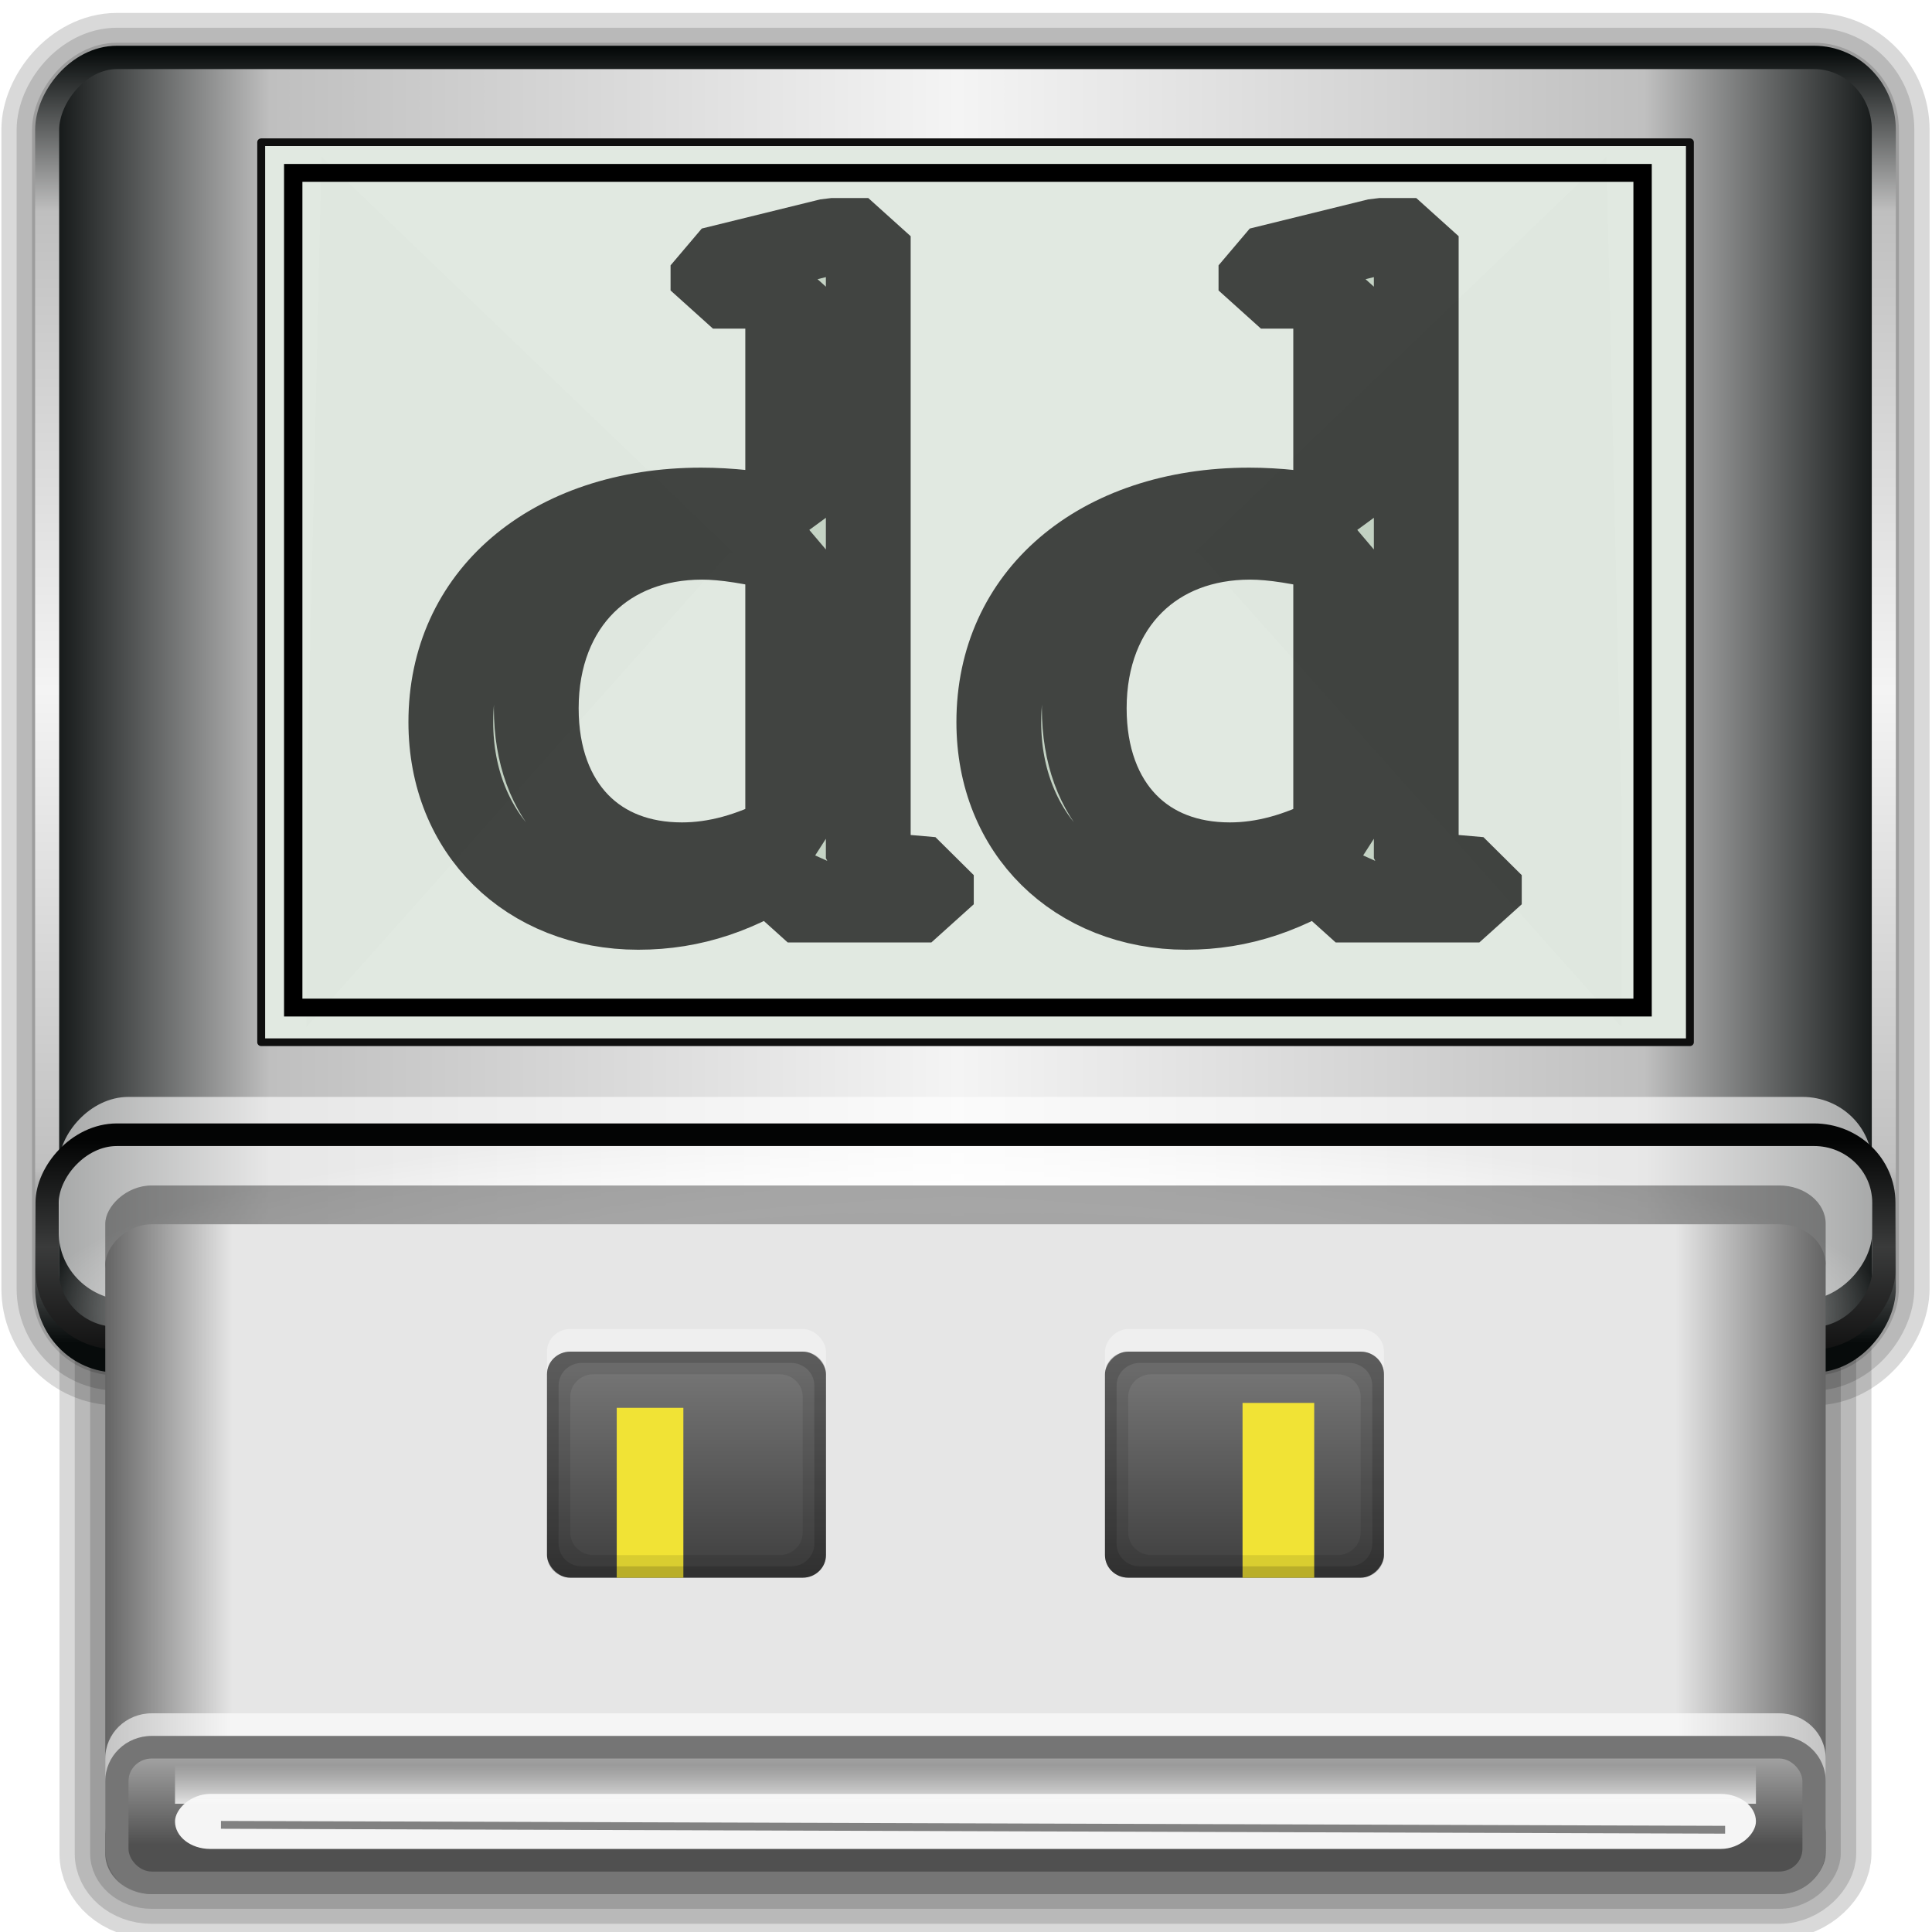 <?xml version="1.0" encoding="UTF-8" standalone="no"?>
<!-- Created with Inkscape (http://www.inkscape.org/) -->

<svg
   xmlns:dc="http://purl.org/dc/elements/1.1/"
   xmlns:cc="http://creativecommons.org/ns#"
   xmlns:rdf="http://www.w3.org/1999/02/22-rdf-syntax-ns#"
   xmlns:svg="http://www.w3.org/2000/svg"
   xmlns="http://www.w3.org/2000/svg"
   xmlns:xlink="http://www.w3.org/1999/xlink"
   xmlns:sodipodi="http://sodipodi.sourceforge.net/DTD/sodipodi-0.dtd"
   xmlns:inkscape="http://www.inkscape.org/namespaces/inkscape"
   width="96"
   height="96"
   id="svg2"
   version="1.1"
   inkscape:version="0.92.1 r15371"
   sodipodi:docname="dd-iso.svg"
   inkscape:export-filename="/home/lilo/Scrivania/USB-.png"
   inkscape:export-xdpi="180"
   inkscape:export-ydpi="180">
  <defs
     id="defs4">
    <linearGradient
       id="linearGradient4178">
      <stop
         style="stop-color:#ffffff;stop-opacity:1;"
         offset="0"
         id="stop4180" />
      <stop
         id="stop4182"
         offset="0.355"
         style="stop-color:#777777;stop-opacity:1;" />
      <stop
         id="stop4184"
         offset="0.663"
         style="stop-color:#636363;stop-opacity:1;" />
      <stop
         style="stop-color:#ffffff;stop-opacity:1;"
         offset="1"
         id="stop4186" />
    </linearGradient>
    <linearGradient
       id="linearGradient4162">
      <stop
         style="stop-color:#9cff99;stop-opacity:1"
         offset="0"
         id="stop4164" />
      <stop
         style="stop-color:#7eff82;stop-opacity:0"
         offset="1"
         id="stop4166" />
    </linearGradient>
    <linearGradient
       id="linearGradient4971"
       y2="119.7"
       gradientUnits="userSpaceOnUse"
       x2="234.64"
       gradientTransform="matrix(0.903,-9e-4,-9e-4,0.798,22.331,26.876)"
       y1="119.7"
       x1="230.74">
      <stop
         offset="0"
         style="stop-color:#040808;stop-opacity:1;"
         id="stop4983" />
      <stop
         id="stop4987"
         style="stop-color:#bfbfbf;stop-opacity:1;"
         offset="0.126" />
      <stop
         offset="0.496"
         style="stop-color:#f4f4f4;stop-opacity:1;"
         id="stop4989" />
      <stop
         id="stop4985"
         style="stop-color:#c0c0c0;stop-opacity:1;"
         offset="0.865" />
      <stop
         id="stop4981"
         style="stop-color:#070b0b;stop-opacity:1;"
         offset="1" />
    </linearGradient>
    <linearGradient
       id="linearGradient4935">
      <stop
         id="stop4937"
         offset="0"
         style="stop-color:#646464;stop-opacity:1;" />
      <stop
         style="stop-color:#e6e6e6;stop-opacity:1;"
         offset="0.074"
         id="stop4939" />
      <stop
         style="stop-color:#e6e6e6;stop-opacity:1;"
         offset="0.913"
         id="stop4941" />
      <stop
         id="stop4943"
         offset="1"
         style="stop-color:#646464;stop-opacity:1;" />
    </linearGradient>
    <linearGradient
       id="linearGradient3825">
      <stop
         style="stop-color:#3c3c3c;stop-opacity:1;"
         offset="0"
         id="stop3828" />
      <stop
         style="stop-color:#787878;stop-opacity:1;"
         offset="1"
         id="stop3830" />
    </linearGradient>
    <linearGradient
       id="linearGradient3855">
      <stop
         style="stop-color:#f5f5f5;stop-opacity:1;"
         offset="0"
         id="stop3857" />
      <stop
         style="stop-color:#ffffff;stop-opacity:0;"
         offset="1"
         id="stop3859" />
    </linearGradient>
    <linearGradient
       id="linearGradient3836">
      <stop
         style="stop-color:#646464;stop-opacity:1;"
         offset="0"
         id="stop3838" />
      <stop
         id="stop3846"
         offset="0.047"
         style="stop-color:#e6e6e6;stop-opacity:1;" />
      <stop
         id="stop3844"
         offset="0.955"
         style="stop-color:#e6e6e6;stop-opacity:1;" />
      <stop
         style="stop-color:#646464;stop-opacity:1;"
         offset="1"
         id="stop3840" />
    </linearGradient>
    <linearGradient
       id="linearGradient3830">
      <stop
         id="stop3832"
         offset="0"
         style="stop-color:#7ce6e6;stop-opacity:1;" />
      <stop
         id="stop3834"
         offset="1"
         style="stop-color:#4476e2;stop-opacity:1;" />
    </linearGradient>
    <linearGradient
       id="linearGradient3801">
      <stop
         style="stop-color:#235bd3;stop-opacity:1;"
         offset="0"
         id="stop3803" />
      <stop
         style="stop-color:#367ada;stop-opacity:1;"
         offset="1"
         id="stop3805" />
    </linearGradient>
    <linearGradient
       id="linearGradient3793">
      <stop
         style="stop-color:#7ce6e6;stop-opacity:1;"
         offset="0"
         id="stop3795" />
      <stop
         style="stop-color:#4476e2;stop-opacity:1;"
         offset="1"
         id="stop3797" />
    </linearGradient>
    <linearGradient
       id="linearGradient3785">
      <stop
         style="stop-color:#505050;stop-opacity:1;"
         offset="0"
         id="stop3787" />
      <stop
         style="stop-color:#aaaaaa;stop-opacity:1;"
         offset="1"
         id="stop3789" />
    </linearGradient>
    <linearGradient
       id="linearGradient3817">
      <stop
         style="stop-color:#ffffff;stop-opacity:1;"
         offset="0"
         id="stop3819" />
      <stop
         id="stop3827"
         offset="0.055"
         style="stop-color:#ffffff;stop-opacity:0.235;" />
      <stop
         id="stop3825"
         offset="0.955"
         style="stop-color:#ffffff;stop-opacity:0.157;" />
      <stop
         style="stop-color:#ffffff;stop-opacity:0.392;"
         offset="1"
         id="stop3821" />
    </linearGradient>
    <radialGradient
       cx="4.993"
       cy="43.5"
       r="2.5"
       fx="4.993"
       fy="43.5"
       id="radialGradient2873-966-168"
       xlink:href="#linearGradient3688-166-749"
       gradientUnits="userSpaceOnUse"
       gradientTransform="matrix(2.004,0,0,1.4,27.988,-17.4)" />
    <linearGradient
       id="linearGradient3688-166-749">
      <stop
         id="stop2883"
         style="stop-color:#181818;stop-opacity:1"
         offset="0" />
      <stop
         id="stop2885"
         style="stop-color:#181818;stop-opacity:0"
         offset="1" />
    </linearGradient>
    <radialGradient
       cx="4.993"
       cy="43.5"
       r="2.5"
       fx="4.993"
       fy="43.5"
       id="radialGradient2875-742-326"
       xlink:href="#linearGradient3688-464-309"
       gradientUnits="userSpaceOnUse"
       gradientTransform="matrix(2.004,0,0,1.4,-20.012,-104.4)" />
    <linearGradient
       id="linearGradient3688-464-309">
      <stop
         id="stop2889"
         style="stop-color:#181818;stop-opacity:1"
         offset="0" />
      <stop
         id="stop2891"
         style="stop-color:#181818;stop-opacity:0"
         offset="1" />
    </linearGradient>
    <linearGradient
       x1="25.058"
       y1="47.028"
       x2="25.058"
       y2="39.999"
       id="linearGradient2877-634-617"
       xlink:href="#linearGradient3702-501-757"
       gradientUnits="userSpaceOnUse" />
    <linearGradient
       id="linearGradient3702-501-757">
      <stop
         id="stop2895"
         style="stop-color:#181818;stop-opacity:0"
         offset="0" />
      <stop
         id="stop2897"
         style="stop-color:#181818;stop-opacity:1"
         offset="0.5" />
      <stop
         id="stop2899"
         style="stop-color:#181818;stop-opacity:0"
         offset="1" />
    </linearGradient>
    <linearGradient
       inkscape:collect="always"
       xlink:href="#linearGradient3817"
       id="linearGradient3823"
       x1="47.214"
       y1="965.255"
       x2="47.214"
       y2="1017.919"
       gradientUnits="userSpaceOnUse"
       gradientTransform="matrix(1.155,0,0,1.155,-7.339,-127.506)" />
    <linearGradient
       inkscape:collect="always"
       xlink:href="#linearGradient3785"
       id="linearGradient3791"
       x1="46.834"
       y1="968.479"
       x2="46.834"
       y2="964.212"
       gradientUnits="userSpaceOnUse"
       gradientTransform="matrix(1.155,0,0,1.155,-23.514,-2077.767)" />
    <radialGradient
       inkscape:collect="always"
       xlink:href="#linearGradient3793"
       id="radialGradient3799"
       cx="48.253"
       cy="995.924"
       fx="48.253"
       fy="995.924"
       r="40"
       gradientTransform="matrix(7.3975478e-7,1.453,-1.757,8.9477155e-7,1798.551,931.721)"
       gradientUnits="userSpaceOnUse" />
    <linearGradient
       inkscape:collect="always"
       xlink:href="#linearGradient3801"
       id="linearGradient3807"
       x1="19.057"
       y1="1043.973"
       x2="19.057"
       y2="990.346"
       gradientUnits="userSpaceOnUse"
       gradientTransform="matrix(1.155,0,0,1.155,-7.339,-156.39)" />
    <linearGradient
       inkscape:collect="always"
       xlink:href="#linearGradient3801"
       id="linearGradient3815"
       x1="18.102"
       y1="998.908"
       x2="18.102"
       y2="989.514"
       gradientUnits="userSpaceOnUse"
       gradientTransform="matrix(1.155,0,0,1.155,-7.339,-156.39)" />
    <radialGradient
       inkscape:collect="always"
       xlink:href="#linearGradient3830"
       id="radialGradient3828"
       cx="48.126"
       cy="968.098"
       fx="48.126"
       fy="968.098"
       r="40"
       gradientTransform="matrix(-1.4711299e-7,0.277,-1.323,-7.018328e-7,1328.611,975.327)"
       gradientUnits="userSpaceOnUse" />
    <linearGradient
       inkscape:collect="always"
       xlink:href="#linearGradient3836"
       id="linearGradient3842"
       x1="16.75"
       y1="979.862"
       x2="79.629"
       y2="979.862"
       gradientUnits="userSpaceOnUse" />
    <linearGradient
       inkscape:collect="always"
       xlink:href="#linearGradient3855"
       id="linearGradient3861"
       x1="47.077"
       y1="965.365"
       x2="47.077"
       y2="967.385"
       gradientUnits="userSpaceOnUse"
       gradientTransform="matrix(1.155,0,0,1.155,-22.359,-154.08)" />
    <linearGradient
       inkscape:collect="always"
       xlink:href="#linearGradient3836"
       id="linearGradient3832"
       x1="17"
       y1="969.862"
       x2="91.003"
       y2="969.862"
       gradientUnits="userSpaceOnUse"
       gradientTransform="matrix(1.155,0,0,1.155,-14.271,-144.837)" />
    <linearGradient
       inkscape:collect="always"
       xlink:href="#linearGradient3825"
       id="linearGradient3833"
       x1="59"
       y1="977.3"
       x2="59"
       y2="987.365"
       gradientUnits="userSpaceOnUse"
       gradientTransform="matrix(1.155,0,0,1.155,-7.339,-156.39)" />
    <linearGradient
       inkscape:collect="always"
       xlink:href="#linearGradient3825"
       id="linearGradient3853"
       gradientUnits="userSpaceOnUse"
       x1="59"
       y1="977.3"
       x2="59"
       y2="987.365" />
    <linearGradient
       inkscape:collect="always"
       xlink:href="#linearGradient3825"
       id="linearGradient3859"
       gradientUnits="userSpaceOnUse"
       x1="59"
       y1="977.3"
       x2="59"
       y2="987.365"
       gradientTransform="matrix(1.155,0,0,1.155,-103.576,-156.39)" />
    <radialGradient
       r="19.445"
       fy="65.445"
       fx="-19.698"
       cy="65.445"
       cx="-19.698"
       spreadMethod="pad"
       gradientUnits="userSpaceOnUse"
       id="radialGradient5097-4"
       xlink:href="#linearGradient4466-4-9-1"
       inkscape:collect="always" />
    <linearGradient
       id="linearGradient4466-4-9-1">
      <stop
         style="stop-color:#ffffff;stop-opacity:1;"
         offset="0"
         id="stop4468-2-0-5" />
      <stop
         style="stop-color:#292929;stop-opacity:1;"
         offset="1"
         id="stop4470-1-0-8" />
    </linearGradient>
    <linearGradient
       y2="65.445"
       x2="-0.253"
       y1="65.445"
       x1="-39.143"
       gradientUnits="userSpaceOnUse"
       id="linearGradient5099-3"
       xlink:href="#SVGID_123_-5-3-9"
       inkscape:collect="always" />
    <linearGradient
       x1="235.24"
       y1="136.37"
       gradientTransform="matrix(1,2e-4,2e-4,1.039,0.039,-6.066)"
       x2="269.33"
       gradientUnits="userSpaceOnUse"
       y2="136.37"
       id="SVGID_123_-5-3-9">
      <stop
         offset="0"
         style="stop-color:#A8AEAF"
         id="stop1552-8-5-0" />
      <stop
         offset=".564"
         style="stop-color:#E8EAEA"
         id="stop1554-9-8-2" />
      <stop
         offset="1"
         style="stop-color:#B6BBBC"
         id="stop1556-0-6-5" />
    </linearGradient>
    <linearGradient
       y2="143.67"
       x2="278.41"
       y1="143.67"
       x1="234"
       gradientTransform="matrix(0.201,0,0,0.298,16.567,965.1)"
       gradientUnits="userSpaceOnUse"
       id="linearGradient5101-6"
       xlink:href="#SVGID_73_-1-3-7"
       inkscape:collect="always" />
    <linearGradient
       x1="275.7"
       y1="108.08"
       gradientTransform="matrix(-0.923,-0.176,-0.54,0.934,571.375,62.661)"
       x2="235.7"
       gradientUnits="userSpaceOnUse"
       y2="169.08"
       id="SVGID_73_-1-3-7">
      <stop
         offset="0.127"
         style="stop-color:#66d9de;stop-opacity:0;"
         id="stop886-7-9-8" />
      <stop
         offset=".485"
         style="stop-color:#FFFFFF"
         id="stop888-4-4-9" />
      <stop
         offset="0.873"
         style="stop-color:#f7a4ee;stop-opacity:0;"
         id="stop890-2-8-8" />
    </linearGradient>
    <linearGradient
       y2="169.08"
       x2="235.7"
       y1="108.08"
       x1="275.7"
       gradientTransform="matrix(0.204,0,0,0.301,13.896,962.339)"
       gradientUnits="userSpaceOnUse"
       id="linearGradient5103-2"
       xlink:href="#SVGID_73_-1-3-7"
       inkscape:collect="always" />
    <linearGradient
       x1="275.7"
       y1="108.08"
       gradientTransform="matrix(-0.923,-0.176,-0.54,0.934,571.375,62.661)"
       x2="235.7"
       gradientUnits="userSpaceOnUse"
       y2="169.08"
       id="linearGradient4404">
      <stop
         offset="0.127"
         style="stop-color:#66d9de;stop-opacity:0;"
         id="stop4406" />
      <stop
         offset=".485"
         style="stop-color:#FFFFFF"
         id="stop4408" />
      <stop
         offset="0.873"
         style="stop-color:#f7a4ee;stop-opacity:0;"
         id="stop4410" />
    </linearGradient>
    <linearGradient
       y2="169.08"
       x2="235.7"
       y1="108.08"
       x1="275.7"
       gradientTransform="matrix(-0.923,-0.176,-0.54,0.934,571.375,62.661)"
       gradientUnits="userSpaceOnUse"
       id="linearGradient5105-2"
       xlink:href="#SVGID_73_-1-3-7"
       inkscape:collect="always" />
    <linearGradient
       x1="275.7"
       y1="108.08"
       gradientTransform="matrix(-0.923,-0.176,-0.54,0.934,571.375,62.661)"
       x2="235.7"
       gradientUnits="userSpaceOnUse"
       y2="169.08"
       id="linearGradient4413">
      <stop
         offset="0.127"
         style="stop-color:#66d9de;stop-opacity:0;"
         id="stop4415" />
      <stop
         offset=".485"
         style="stop-color:#FFFFFF"
         id="stop4417" />
      <stop
         offset="0.873"
         style="stop-color:#f7a4ee;stop-opacity:0;"
         id="stop4419" />
    </linearGradient>
    <linearGradient
       y2="158.92"
       x2="252.35"
       y1="108.53"
       x1="252.35"
       gradientTransform="matrix(1,0,0,0.971,4.4164809e-8,7.16)"
       gradientUnits="userSpaceOnUse"
       id="linearGradient6607-8"
       xlink:href="#SVGID_115_-8-5-2"
       inkscape:collect="always" />
    <linearGradient
       x1="252.35"
       y1="108.53"
       x2="252.35"
       gradientUnits="userSpaceOnUse"
       y2="158.92"
       id="SVGID_115_-8-5-2">
      <stop
         offset="0"
         style="stop-color:#030404;stop-opacity:1;"
         id="stop1456-9-0-7" />
      <stop
         id="stop4460-3-0-6"
         style="stop-color:#3a3b3b;stop-opacity:1;"
         offset="0.5" />
      <stop
         offset="1"
         style="stop-color:#111111;stop-opacity:1;"
         id="stop1458-9-8-8" />
    </linearGradient>
    <linearGradient
       y2="103.22"
       x2="252.35"
       y1="125.5"
       x1="252.35"
       gradientUnits="userSpaceOnUse"
       id="linearGradient6609-5"
       xlink:href="#SVGID_116_-8-4-4"
       inkscape:collect="always" />
    <linearGradient
       x1="252.35"
       y1="125.5"
       x2="252.35"
       gradientUnits="userSpaceOnUse"
       y2="103.22"
       id="SVGID_116_-8-4-4">
      <stop
         offset="0"
         style="stop-color:#FFFFFF;stop-opacity:0"
         id="stop1463-8-3-2" />
      <stop
         offset="1"
         style="stop-color:#FFFFFF"
         id="stop1465-9-2-3" />
    </linearGradient>
    <linearGradient
       y2="143.4"
       x2="252.35"
       y1="130.67"
       x1="252.35"
       gradientTransform="matrix(1.015,0,0,1.03,-3.874,-4.113)"
       gradientUnits="userSpaceOnUse"
       id="linearGradient6611-3"
       xlink:href="#SVGID_117_-7-8-6"
       inkscape:collect="always" />
    <linearGradient
       x1="252.35"
       y1="130.67"
       x2="252.35"
       gradientUnits="userSpaceOnUse"
       y2="143.4"
       id="SVGID_117_-7-8-6">
      <stop
         offset=".127"
         style="stop-color:#FFFFFF;stop-opacity:0"
         id="stop1470-1-3-6" />
      <stop
         offset=".485"
         style="stop-color:#FFFFFF"
         id="stop1472-3-1-0" />
      <stop
         offset=".873"
         style="stop-color:#FFFFFF;stop-opacity:0"
         id="stop1474-0-3-1" />
    </linearGradient>
    <linearGradient
       y2="135.52"
       x2="295.28"
       y1="135.52"
       x1="209.42"
       gradientUnits="userSpaceOnUse"
       id="linearGradient6613-7"
       xlink:href="#SVGID_118_-9-7-7"
       inkscape:collect="always" />
    <linearGradient
       x1="209.42"
       y1="135.52"
       x2="295.28"
       gradientUnits="userSpaceOnUse"
       y2="135.52"
       id="SVGID_118_-9-7-7">
      <stop
         offset="0"
         style="stop-color:#626F70"
         id="stop1483-3-2-2" />
      <stop
         offset=".145"
         style="stop-color:#667374"
         id="stop1485-9-1-4" />
      <stop
         offset=".297"
         style="stop-color:#737E7F"
         id="stop1487-0-1-5" />
      <stop
         offset=".451"
         style="stop-color:#889192"
         id="stop1489-2-4-7" />
      <stop
         offset=".539"
         style="stop-color:#979FA0"
         id="stop1491-7-3-4" />
      <stop
         offset=".675"
         style="stop-color:#949C9D"
         id="stop1493-1-9-6" />
      <stop
         offset=".795"
         style="stop-color:#899293"
         id="stop1495-4-2-0" />
      <stop
         offset=".907"
         style="stop-color:#778283"
         id="stop1497-0-2-1" />
      <stop
         offset="1"
         style="stop-color:#626F70"
         id="stop1499-4-7-2" />
    </linearGradient>
    <linearGradient
       y2="149.73"
       x2="241.76"
       y1="120.23"
       x1="263.76"
       gradientUnits="userSpaceOnUse"
       id="linearGradient6615-7"
       xlink:href="#SVGID_119_-9-3-1"
       inkscape:collect="always" />
    <linearGradient
       x1="263.76"
       y1="120.23"
       x2="241.76"
       gradientUnits="userSpaceOnUse"
       y2="149.73"
       id="SVGID_119_-9-3-1">
      <stop
         offset=".127"
         style="stop-color:#FFFFFF;stop-opacity:0"
         id="stop1504-0-2-4" />
      <stop
         offset=".485"
         style="stop-color:#FFFFFF"
         id="stop1506-1-5-7" />
      <stop
         offset=".873"
         style="stop-color:#FFFFFF;stop-opacity:0"
         id="stop1508-4-5-6" />
    </linearGradient>
    <linearGradient
       y2="149.73"
       x2="241.76"
       y1="120.23"
       x1="263.76"
       gradientTransform="matrix(-1,0,0,1,504.7,0)"
       gradientUnits="userSpaceOnUse"
       id="linearGradient6617-6"
       xlink:href="#SVGID_120_-9-5-7"
       inkscape:collect="always" />
    <linearGradient
       x1="263.76"
       y1="120.23"
       gradientTransform="matrix(-1,0,0,1,504.7,0)"
       x2="241.76"
       gradientUnits="userSpaceOnUse"
       y2="149.73"
       id="SVGID_120_-9-5-7">
      <stop
         offset=".127"
         style="stop-color:#FFFFFF;stop-opacity:0"
         id="stop1513-4-2-8" />
      <stop
         offset=".485"
         style="stop-color:#FFFFFF"
         id="stop1515-5-3-5" />
      <stop
         offset=".873"
         style="stop-color:#FFFFFF;stop-opacity:0"
         id="stop1517-4-8-5" />
    </linearGradient>
    <linearGradient
       y2="170.35"
       x2="252.35"
       y1="141.5"
       x1="252.35"
       gradientUnits="userSpaceOnUse"
       id="linearGradient6619-8"
       xlink:href="#SVGID_121_-5-7-0"
       inkscape:collect="always" />
    <linearGradient
       x1="252.35"
       y1="141.5"
       x2="252.35"
       gradientUnits="userSpaceOnUse"
       y2="170.35"
       id="SVGID_121_-5-7-0">
      <stop
         offset="0"
         style="stop-color:#FFFFFF;stop-opacity:0"
         id="stop1522-3-2-0" />
      <stop
         offset="1"
         style="stop-color:#FFFFFF"
         id="stop1524-5-4-2" />
    </linearGradient>
    <linearGradient
       y2="135.66"
       x2="271.08"
       y1="135.66"
       x1="233.62"
       gradientUnits="userSpaceOnUse"
       id="linearGradient6621-5"
       xlink:href="#SVGID_122_-4-2-5"
       inkscape:collect="always" />
    <linearGradient
       x1="233.62"
       y1="135.66"
       x2="271.08"
       gradientUnits="userSpaceOnUse"
       y2="135.66"
       id="SVGID_122_-4-2-5">
      <stop
         offset="0"
         style="stop-color:#626F70"
         id="stop1531-4-4-8" />
      <stop
         offset=".145"
         style="stop-color:#667374"
         id="stop1533-8-5-3" />
      <stop
         offset=".297"
         style="stop-color:#737E7F"
         id="stop1535-9-6-5" />
      <stop
         offset=".451"
         style="stop-color:#889192"
         id="stop1537-5-7-9" />
      <stop
         offset=".539"
         style="stop-color:#979FA0"
         id="stop1539-9-7-0" />
      <stop
         offset=".675"
         style="stop-color:#949C9D"
         id="stop1541-9-3-2" />
      <stop
         offset=".795"
         style="stop-color:#899293"
         id="stop1543-0-9-4" />
      <stop
         offset=".907"
         style="stop-color:#778283"
         id="stop1545-0-8-7" />
      <stop
         offset="1"
         style="stop-color:#626F70"
         id="stop1547-9-7-8" />
    </linearGradient>
    <linearGradient
       y2="136.37"
       x2="269.33"
       y1="136.37"
       x1="235.24"
       gradientTransform="matrix(1,2e-4,2e-4,1.039,0.039,-6.066)"
       gradientUnits="userSpaceOnUse"
       id="linearGradient6623-3"
       xlink:href="#SVGID_123_-5-3-9"
       inkscape:collect="always" />
    <linearGradient
       x1="235.24"
       y1="136.37"
       gradientTransform="matrix(1,2e-4,2e-4,1.039,0.039,-6.066)"
       x2="269.33"
       gradientUnits="userSpaceOnUse"
       y2="136.37"
       id="linearGradient4472">
      <stop
         offset="0"
         style="stop-color:#A8AEAF"
         id="stop4474" />
      <stop
         offset=".564"
         style="stop-color:#E8EAEA"
         id="stop4476" />
      <stop
         offset="1"
         style="stop-color:#B6BBBC"
         id="stop4478" />
    </linearGradient>
    <linearGradient
       y2="148.25"
       x2="252.35"
       y1="136.5"
       x1="252.35"
       gradientUnits="userSpaceOnUse"
       id="linearGradient6625-3"
       xlink:href="#SVGID_124_-1-6-6"
       inkscape:collect="always" />
    <linearGradient
       x1="252.35"
       y1="136.5"
       x2="252.35"
       gradientUnits="userSpaceOnUse"
       y2="148.25"
       id="SVGID_124_-1-6-6">
      <stop
         offset="0"
         style="stop-color:#FFFFFF;stop-opacity:0"
         id="stop1561-7-6-3" />
      <stop
         offset="1"
         style="stop-color:#FFFFFF"
         id="stop1563-0-7-4" />
    </linearGradient>
    <linearGradient
       y2="134.02"
       x2="260.02"
       y1="134.02"
       x1="244.69"
       gradientTransform="translate(0,1.399)"
       gradientUnits="userSpaceOnUse"
       id="linearGradient6627-8"
       xlink:href="#SVGID_126_-6-3-2"
       inkscape:collect="always" />
    <linearGradient
       x1="244.69"
       y1="134.02"
       x2="260.02"
       gradientUnits="userSpaceOnUse"
       y2="134.02"
       id="SVGID_126_-6-3-2">
      <stop
         offset="0"
         style="stop-color:#626F70"
         id="stop1585-9-1-8" />
      <stop
         offset=".145"
         style="stop-color:#667374"
         id="stop1587-6-8-4" />
      <stop
         offset=".297"
         style="stop-color:#737E7F"
         id="stop1589-7-1-1" />
      <stop
         offset=".451"
         style="stop-color:#889192"
         id="stop1591-5-8-4" />
      <stop
         offset=".539"
         style="stop-color:#979FA0"
         id="stop1593-2-3-2" />
      <stop
         offset=".675"
         style="stop-color:#949C9D"
         id="stop1595-8-8-0" />
      <stop
         offset=".795"
         style="stop-color:#899293"
         id="stop1597-1-0-4" />
      <stop
         offset=".907"
         style="stop-color:#778283"
         id="stop1599-7-8-8" />
      <stop
         offset="1"
         style="stop-color:#626F70"
         id="stop1601-3-6-6" />
    </linearGradient>
    <linearGradient
       y2="141.75"
       x2="252.35"
       y1="132"
       x1="252.35"
       gradientTransform="translate(0,1.399)"
       gradientUnits="userSpaceOnUse"
       id="linearGradient6629-2"
       xlink:href="#SVGID_127_-5-7-0"
       inkscape:collect="always" />
    <linearGradient
       x1="252.35"
       y1="132"
       x2="252.35"
       gradientUnits="userSpaceOnUse"
       y2="141.75"
       id="SVGID_127_-5-7-0">
      <stop
         offset="0"
         style="stop-color:#FFFFFF;stop-opacity:0"
         id="stop1606-8-8-6" />
      <stop
         offset="1"
         style="stop-color:#FFFFFF"
         id="stop1608-2-7-4" />
    </linearGradient>
    <linearGradient
       y2="127.84"
       x2="233.17"
       y1="118.19"
       x1="232.6"
       gradientTransform="matrix(0.903,-9e-4,-9e-4,0.798,22.331,26.876)"
       gradientUnits="userSpaceOnUse"
       id="linearGradient6631-6"
       xlink:href="#SVGID_148_-2-3-3"
       inkscape:collect="always" />
    <linearGradient
       x1="232.6"
       y1="118.19"
       gradientTransform="matrix(0.903,-9e-4,-9e-4,0.798,22.331,26.876)"
       x2="233.17"
       gradientUnits="userSpaceOnUse"
       y2="127.84"
       id="SVGID_148_-2-3-3">
      <stop
         offset="0"
         style="stop-color:#FFFFFF;stop-opacity:0"
         id="stop1957-9-1-4" />
      <stop
         offset="1"
         style="stop-color:#FFFFFF"
         id="stop1959-2-5-9" />
    </linearGradient>
    <linearGradient
       y2="119.7"
       x2="234.64"
       y1="119.7"
       x1="230.74"
       gradientTransform="matrix(0.903,-9e-4,-9e-4,0.798,22.331,26.876)"
       gradientUnits="userSpaceOnUse"
       id="linearGradient6633-8"
       xlink:href="#SVGID_149_-4-1-6"
       inkscape:collect="always" />
    <linearGradient
       x1="230.74"
       y1="119.7"
       gradientTransform="matrix(0.903,-9e-4,-9e-4,0.798,22.331,26.876)"
       x2="234.64"
       gradientUnits="userSpaceOnUse"
       y2="119.7"
       id="SVGID_149_-4-1-6">
      <stop
         offset="0"
         style="stop-color:#354a4c;stop-opacity:1;"
         id="stop1980-1-2-1" />
      <stop
         offset="1"
         style="stop-color:#304142;stop-opacity:1;"
         id="stop1982-2-1-1" />
    </linearGradient>
    <linearGradient
       y2="127.89"
       x2="279.15"
       y1="118.24"
       x1="278.58"
       gradientTransform="matrix(0.903,-9e-4,-9e-4,0.798,22.331,26.876)"
       gradientUnits="userSpaceOnUse"
       id="linearGradient6635-3"
       xlink:href="#SVGID_150_-1-6-4"
       inkscape:collect="always" />
    <linearGradient
       x1="278.58"
       y1="118.24"
       gradientTransform="matrix(0.903,-9e-4,-9e-4,0.798,22.331,26.876)"
       x2="279.15"
       gradientUnits="userSpaceOnUse"
       y2="127.89"
       id="SVGID_150_-1-6-4">
      <stop
         offset="0"
         style="stop-color:#FFFFFF;stop-opacity:0"
         id="stop1989-5-8-7" />
      <stop
         offset="1"
         style="stop-color:#FFFFFF"
         id="stop1991-8-4-9" />
    </linearGradient>
    <linearGradient
       y2="119.76"
       x2="280.62"
       y1="119.76"
       x1="276.72"
       gradientTransform="matrix(0.903,-9e-4,-9e-4,0.798,22.331,26.876)"
       gradientUnits="userSpaceOnUse"
       id="linearGradient6637-0"
       xlink:href="#SVGID_151_-0-4-7"
       inkscape:collect="always" />
    <linearGradient
       x1="276.72"
       y1="119.76"
       gradientTransform="matrix(0.903,-9e-4,-9e-4,0.798,22.331,26.876)"
       x2="280.62"
       gradientUnits="userSpaceOnUse"
       y2="119.76"
       id="SVGID_151_-0-4-7">
      <stop
         offset="0"
         style="stop-color:#626F70"
         id="stop1998-4-0-3" />
      <stop
         offset=".145"
         style="stop-color:#667374"
         id="stop2000-2-6-8" />
      <stop
         offset=".297"
         style="stop-color:#737E7F"
         id="stop2002-8-2-2" />
      <stop
         offset=".451"
         style="stop-color:#889192"
         id="stop2004-3-3-5" />
      <stop
         offset=".539"
         style="stop-color:#979FA0"
         id="stop2006-8-4-2" />
      <stop
         offset=".675"
         style="stop-color:#949C9D"
         id="stop2008-0-5-4" />
      <stop
         offset=".795"
         style="stop-color:#899293"
         id="stop2010-2-1-5" />
      <stop
         offset=".907"
         style="stop-color:#778283"
         id="stop2012-1-7-6" />
      <stop
         offset="1"
         style="stop-color:#626F70"
         id="stop2014-0-3-4" />
    </linearGradient>
    <linearGradient
       y2="157.89"
       x2="230.98"
       y1="148.25"
       x1="230.42"
       gradientTransform="matrix(0.903,-9e-4,-9e-4,0.798,22.331,26.876)"
       gradientUnits="userSpaceOnUse"
       id="linearGradient6639-3"
       xlink:href="#SVGID_152_-8-8-0"
       inkscape:collect="always" />
    <linearGradient
       x1="230.42"
       y1="148.25"
       gradientTransform="matrix(0.903,-9e-4,-9e-4,0.798,22.331,26.876)"
       x2="230.98"
       gradientUnits="userSpaceOnUse"
       y2="157.89"
       id="SVGID_152_-8-8-0">
      <stop
         offset="0"
         style="stop-color:#FFFFFF;stop-opacity:0"
         id="stop2021-5-2-5" />
      <stop
         offset="1"
         style="stop-color:#FFFFFF"
         id="stop2023-5-0-9" />
    </linearGradient>
    <linearGradient
       y2="149.76"
       x2="232.45"
       y1="149.76"
       x1="228.56"
       gradientTransform="matrix(0.903,-9e-4,-9e-4,0.798,22.331,26.876)"
       gradientUnits="userSpaceOnUse"
       id="linearGradient6641-4"
       xlink:href="#SVGID_153_-7-0-3"
       inkscape:collect="always" />
    <linearGradient
       x1="228.56"
       y1="149.76"
       gradientTransform="matrix(0.903,-9e-4,-9e-4,0.798,22.331,26.876)"
       x2="232.45"
       gradientUnits="userSpaceOnUse"
       y2="149.76"
       id="SVGID_153_-7-0-3">
      <stop
         offset="0"
         style="stop-color:#626F70"
         id="stop2030-9-3-2" />
      <stop
         offset=".145"
         style="stop-color:#667374"
         id="stop2032-2-8-1" />
      <stop
         offset=".297"
         style="stop-color:#737E7F"
         id="stop2034-9-8-4" />
      <stop
         offset=".451"
         style="stop-color:#889192"
         id="stop2036-2-4-3" />
      <stop
         offset=".539"
         style="stop-color:#979FA0"
         id="stop2038-8-9-7" />
      <stop
         offset=".675"
         style="stop-color:#949C9D"
         id="stop2040-3-0-8" />
      <stop
         offset=".795"
         style="stop-color:#899293"
         id="stop2042-5-7-6" />
      <stop
         offset=".907"
         style="stop-color:#778283"
         id="stop2044-4-0-7" />
      <stop
         offset="1"
         style="stop-color:#626F70"
         id="stop2046-4-5-9" />
    </linearGradient>
    <linearGradient
       y2="157.95"
       x2="281.39"
       y1="148.3"
       x1="280.83"
       gradientTransform="matrix(0.903,-9e-4,-9e-4,0.798,22.331,26.876)"
       gradientUnits="userSpaceOnUse"
       id="linearGradient6643-7"
       xlink:href="#SVGID_154_-6-8-2"
       inkscape:collect="always" />
    <linearGradient
       x1="280.83"
       y1="148.3"
       gradientTransform="matrix(0.903,-9e-4,-9e-4,0.798,22.331,26.876)"
       x2="281.39"
       gradientUnits="userSpaceOnUse"
       y2="157.95"
       id="SVGID_154_-6-8-2">
      <stop
         offset="0"
         style="stop-color:#FFFFFF;stop-opacity:0"
         id="stop2053-54-1-5" />
      <stop
         offset="1"
         style="stop-color:#FFFFFF"
         id="stop2055-4-8-4" />
    </linearGradient>
    <linearGradient
       y2="149.81"
       x2="282.86"
       y1="149.81"
       x1="278.97"
       gradientTransform="matrix(0.903,-9e-4,-9e-4,0.798,22.331,26.876)"
       gradientUnits="userSpaceOnUse"
       id="linearGradient6645-1"
       xlink:href="#SVGID_155_-4-6-6"
       inkscape:collect="always" />
    <linearGradient
       x1="278.97"
       y1="149.81"
       gradientTransform="matrix(0.903,-9e-4,-9e-4,0.798,22.331,26.876)"
       x2="282.86"
       gradientUnits="userSpaceOnUse"
       y2="149.81"
       id="SVGID_155_-4-6-6">
      <stop
         offset="0"
         style="stop-color:#626F70"
         id="stop2062-1-2-3" />
      <stop
         offset=".145"
         style="stop-color:#667374"
         id="stop2064-1-5-5" />
      <stop
         offset=".297"
         style="stop-color:#737E7F"
         id="stop2066-5-3-4" />
      <stop
         offset=".451"
         style="stop-color:#889192"
         id="stop2068-6-6-7" />
      <stop
         offset=".539"
         style="stop-color:#979FA0"
         id="stop2070-1-8-2" />
      <stop
         offset=".675"
         style="stop-color:#949C9D"
         id="stop2072-7-9-7" />
      <stop
         offset=".795"
         style="stop-color:#899293"
         id="stop2074-8-1-4" />
      <stop
         offset=".907"
         style="stop-color:#778283"
         id="stop2076-4-9-7" />
      <stop
         offset="1"
         style="stop-color:#626F70"
         id="stop2078-7-6-5" />
    </linearGradient>
    <linearGradient
       y2="157.95"
       x2="281.39"
       y1="148.3"
       x1="280.83"
       gradientTransform="matrix(0.903,-9e-4,-9e-4,0.798,22.331,26.876)"
       gradientUnits="userSpaceOnUse"
       id="linearGradient6647-8"
       xlink:href="#SVGID_154_-6-8-2"
       inkscape:collect="always" />
    <linearGradient
       x1="280.83"
       y1="148.3"
       gradientTransform="matrix(0.903,-9e-4,-9e-4,0.798,22.331,26.876)"
       x2="281.39"
       gradientUnits="userSpaceOnUse"
       y2="157.95"
       id="linearGradient4556">
      <stop
         offset="0"
         style="stop-color:#FFFFFF;stop-opacity:0"
         id="stop4558" />
      <stop
         offset="1"
         style="stop-color:#FFFFFF"
         id="stop4560" />
    </linearGradient>
    <linearGradient
       y2="149.81"
       x2="282.86"
       y1="149.81"
       x1="278.97"
       gradientTransform="matrix(0.903,-9e-4,-9e-4,0.798,22.331,26.876)"
       gradientUnits="userSpaceOnUse"
       id="linearGradient6649-1"
       xlink:href="#SVGID_155_-4-6-6"
       inkscape:collect="always" />
    <linearGradient
       x1="278.97"
       y1="149.81"
       gradientTransform="matrix(0.903,-9e-4,-9e-4,0.798,22.331,26.876)"
       x2="282.86"
       gradientUnits="userSpaceOnUse"
       y2="149.81"
       id="linearGradient4563">
      <stop
         offset="0"
         style="stop-color:#626F70"
         id="stop4565" />
      <stop
         offset=".145"
         style="stop-color:#667374"
         id="stop4567" />
      <stop
         offset=".297"
         style="stop-color:#737E7F"
         id="stop4569" />
      <stop
         offset=".451"
         style="stop-color:#889192"
         id="stop4571" />
      <stop
         offset=".539"
         style="stop-color:#979FA0"
         id="stop4573" />
      <stop
         offset=".675"
         style="stop-color:#949C9D"
         id="stop4575" />
      <stop
         offset=".795"
         style="stop-color:#899293"
         id="stop4577" />
      <stop
         offset=".907"
         style="stop-color:#778283"
         id="stop4579" />
      <stop
         offset="1"
         style="stop-color:#626F70"
         id="stop4581" />
    </linearGradient>
    <linearGradient
       y2="157.95"
       x2="281.39"
       y1="148.3"
       x1="280.83"
       gradientTransform="matrix(0.903,-9e-4,-9e-4,0.798,22.331,26.876)"
       gradientUnits="userSpaceOnUse"
       id="linearGradient6652-6"
       xlink:href="#SVGID_154_-6-8-2"
       inkscape:collect="always" />
    <linearGradient
       x1="280.83"
       y1="148.3"
       gradientTransform="matrix(0.903,-9e-4,-9e-4,0.798,22.331,26.876)"
       x2="281.39"
       gradientUnits="userSpaceOnUse"
       y2="157.95"
       id="linearGradient4584">
      <stop
         offset="0"
         style="stop-color:#FFFFFF;stop-opacity:0"
         id="stop4586" />
      <stop
         offset="1"
         style="stop-color:#FFFFFF"
         id="stop4588" />
    </linearGradient>
    <linearGradient
       y2="149.81"
       x2="282.86"
       y1="149.81"
       x1="278.97"
       gradientTransform="matrix(0.903,-9e-4,-9e-4,0.798,22.331,26.876)"
       gradientUnits="userSpaceOnUse"
       id="linearGradient6654-5"
       xlink:href="#SVGID_155_-4-6-6"
       inkscape:collect="always" />
    <linearGradient
       x1="278.97"
       y1="149.81"
       gradientTransform="matrix(0.903,-9e-4,-9e-4,0.798,22.331,26.876)"
       x2="282.86"
       gradientUnits="userSpaceOnUse"
       y2="149.81"
       id="linearGradient4591">
      <stop
         offset="0"
         style="stop-color:#626F70"
         id="stop4593" />
      <stop
         offset=".145"
         style="stop-color:#667374"
         id="stop4595" />
      <stop
         offset=".297"
         style="stop-color:#737E7F"
         id="stop4597" />
      <stop
         offset=".451"
         style="stop-color:#889192"
         id="stop4599" />
      <stop
         offset=".539"
         style="stop-color:#979FA0"
         id="stop4601" />
      <stop
         offset=".675"
         style="stop-color:#949C9D"
         id="stop4603" />
      <stop
         offset=".795"
         style="stop-color:#899293"
         id="stop4605" />
      <stop
         offset=".907"
         style="stop-color:#778283"
         id="stop4607" />
      <stop
         offset="1"
         style="stop-color:#626F70"
         id="stop4609" />
    </linearGradient>
    <linearGradient
       y2="157.95"
       x2="281.39"
       y1="148.3"
       x1="280.83"
       gradientTransform="matrix(0.903,-9e-4,-9e-4,0.798,22.331,26.876)"
       gradientUnits="userSpaceOnUse"
       id="linearGradient6656-2"
       xlink:href="#SVGID_154_-6-8-2"
       inkscape:collect="always" />
    <linearGradient
       x1="280.83"
       y1="148.3"
       gradientTransform="matrix(0.903,-9e-4,-9e-4,0.798,22.331,26.876)"
       x2="281.39"
       gradientUnits="userSpaceOnUse"
       y2="157.95"
       id="linearGradient4612">
      <stop
         offset="0"
         style="stop-color:#FFFFFF;stop-opacity:0"
         id="stop4614" />
      <stop
         offset="1"
         style="stop-color:#FFFFFF"
         id="stop4616" />
    </linearGradient>
    <linearGradient
       y2="149.81"
       x2="282.86"
       y1="149.81"
       x1="278.97"
       gradientTransform="matrix(0.903,-9e-4,-9e-4,0.798,22.331,26.876)"
       gradientUnits="userSpaceOnUse"
       id="linearGradient6658-2"
       xlink:href="#SVGID_155_-4-6-6"
       inkscape:collect="always" />
    <linearGradient
       x1="278.97"
       y1="149.81"
       gradientTransform="matrix(0.903,-9e-4,-9e-4,0.798,22.331,26.876)"
       x2="282.86"
       gradientUnits="userSpaceOnUse"
       y2="149.81"
       id="linearGradient4619">
      <stop
         offset="0"
         style="stop-color:#626F70"
         id="stop4621" />
      <stop
         offset=".145"
         style="stop-color:#667374"
         id="stop4623" />
      <stop
         offset=".297"
         style="stop-color:#737E7F"
         id="stop4625" />
      <stop
         offset=".451"
         style="stop-color:#889192"
         id="stop4627" />
      <stop
         offset=".539"
         style="stop-color:#979FA0"
         id="stop4629" />
      <stop
         offset=".675"
         style="stop-color:#949C9D"
         id="stop4631" />
      <stop
         offset=".795"
         style="stop-color:#899293"
         id="stop4633" />
      <stop
         offset=".907"
         style="stop-color:#778283"
         id="stop4635" />
      <stop
         offset="1"
         style="stop-color:#626F70"
         id="stop4637" />
    </linearGradient>
    <linearGradient
       y2="157.95"
       x2="281.39"
       y1="148.3"
       x1="280.83"
       gradientTransform="matrix(0.903,-9e-4,-9e-4,0.798,22.331,26.876)"
       gradientUnits="userSpaceOnUse"
       id="linearGradient6660-2"
       xlink:href="#SVGID_154_-6-8-2"
       inkscape:collect="always" />
    <linearGradient
       x1="280.83"
       y1="148.3"
       gradientTransform="matrix(0.903,-9e-4,-9e-4,0.798,22.331,26.876)"
       x2="281.39"
       gradientUnits="userSpaceOnUse"
       y2="157.95"
       id="linearGradient4640">
      <stop
         offset="0"
         style="stop-color:#FFFFFF;stop-opacity:0"
         id="stop4642" />
      <stop
         offset="1"
         style="stop-color:#FFFFFF"
         id="stop4644" />
    </linearGradient>
    <linearGradient
       y2="149.81"
       x2="282.86"
       y1="149.81"
       x1="278.97"
       gradientTransform="matrix(0.903,-9e-4,-9e-4,0.798,22.331,26.876)"
       gradientUnits="userSpaceOnUse"
       id="linearGradient6662-0"
       xlink:href="#SVGID_155_-4-6-6"
       inkscape:collect="always" />
    <linearGradient
       x1="278.97"
       y1="149.81"
       gradientTransform="matrix(0.903,-9e-4,-9e-4,0.798,22.331,26.876)"
       x2="282.86"
       gradientUnits="userSpaceOnUse"
       y2="149.81"
       id="linearGradient4647">
      <stop
         offset="0"
         style="stop-color:#626F70"
         id="stop4649" />
      <stop
         offset=".145"
         style="stop-color:#667374"
         id="stop4651" />
      <stop
         offset=".297"
         style="stop-color:#737E7F"
         id="stop4653" />
      <stop
         offset=".451"
         style="stop-color:#889192"
         id="stop4655" />
      <stop
         offset=".539"
         style="stop-color:#979FA0"
         id="stop4657" />
      <stop
         offset=".675"
         style="stop-color:#949C9D"
         id="stop4659" />
      <stop
         offset=".795"
         style="stop-color:#899293"
         id="stop4661" />
      <stop
         offset=".907"
         style="stop-color:#778283"
         id="stop4663" />
      <stop
         offset="1"
         style="stop-color:#626F70"
         id="stop4665" />
    </linearGradient>
    <radialGradient
       inkscape:collect="always"
       xlink:href="#linearGradient3688-166-749"
       id="radialGradient4862"
       gradientUnits="userSpaceOnUse"
       gradientTransform="matrix(2.004,0,0,1.4,27.988,-17.4)"
       cx="4.993"
       cy="43.5"
       fx="4.993"
       fy="43.5"
       r="2.5" />
    <radialGradient
       inkscape:collect="always"
       xlink:href="#linearGradient3688-464-309"
       id="radialGradient4864"
       gradientUnits="userSpaceOnUse"
       gradientTransform="matrix(2.004,0,0,1.4,-20.012,-104.4)"
       cx="4.993"
       cy="43.5"
       fx="4.993"
       fy="43.5"
       r="2.5" />
    <linearGradient
       inkscape:collect="always"
       xlink:href="#linearGradient3702-501-757"
       id="linearGradient4866"
       gradientUnits="userSpaceOnUse"
       x1="25.058"
       y1="47.028"
       x2="25.058"
       y2="39.999" />
    <radialGradient
       inkscape:collect="always"
       xlink:href="#linearGradient3793"
       id="radialGradient4868"
       gradientUnits="userSpaceOnUse"
       gradientTransform="matrix(7.3975478e-7,1.453,-1.757,8.9477155e-7,1798.551,931.721)"
       cx="48.253"
       cy="995.924"
       fx="48.253"
       fy="995.924"
       r="40" />
    <linearGradient
       inkscape:collect="always"
       xlink:href="#linearGradient3801"
       id="linearGradient4870"
       gradientUnits="userSpaceOnUse"
       gradientTransform="matrix(1.155,0,0,1.155,-7.339,-156.39)"
       x1="19.057"
       y1="1043.973"
       x2="19.057"
       y2="990.346" />
    <linearGradient
       inkscape:collect="always"
       xlink:href="#linearGradient3817"
       id="linearGradient4872"
       gradientUnits="userSpaceOnUse"
       gradientTransform="matrix(1.155,0,0,1.155,-7.339,-127.506)"
       x1="47.214"
       y1="965.255"
       x2="47.214"
       y2="1017.919" />
    <radialGradient
       inkscape:collect="always"
       xlink:href="#linearGradient3830"
       id="radialGradient4874"
       gradientUnits="userSpaceOnUse"
       gradientTransform="matrix(-1.4711299e-7,0.277,-1.323,-7.018328e-7,1328.611,975.327)"
       cx="48.126"
       cy="968.098"
       fx="48.126"
       fy="968.098"
       r="40" />
    <linearGradient
       inkscape:collect="always"
       xlink:href="#linearGradient3801"
       id="linearGradient4876"
       gradientUnits="userSpaceOnUse"
       gradientTransform="matrix(1.155,0,0,1.155,-7.339,-156.39)"
       x1="18.102"
       y1="998.908"
       x2="18.102"
       y2="989.514" />
    <linearGradient
       inkscape:collect="always"
       xlink:href="#linearGradient3836"
       id="linearGradient4878"
       gradientUnits="userSpaceOnUse"
       gradientTransform="matrix(1.155,0,0,1.155,-14.271,-144.837)"
       x1="17"
       y1="969.862"
       x2="91.003"
       y2="969.862" />
    <linearGradient
       inkscape:collect="always"
       xlink:href="#linearGradient3785"
       id="linearGradient4880"
       gradientUnits="userSpaceOnUse"
       gradientTransform="matrix(1.155,0,0,1.155,-23.514,-2077.767)"
       x1="46.834"
       y1="968.479"
       x2="46.834"
       y2="964.212" />
    <linearGradient
       inkscape:collect="always"
       xlink:href="#linearGradient3855"
       id="linearGradient4882"
       gradientUnits="userSpaceOnUse"
       gradientTransform="matrix(1.155,0,0,1.155,-22.359,-154.08)"
       x1="47.077"
       y1="965.365"
       x2="47.077"
       y2="967.385" />
    <linearGradient
       inkscape:collect="always"
       xlink:href="#linearGradient3825"
       id="linearGradient4884"
       gradientUnits="userSpaceOnUse"
       gradientTransform="matrix(1.155,0,0,1.155,-103.576,-156.39)"
       x1="59"
       y1="977.3"
       x2="59"
       y2="987.365" />
    <linearGradient
       inkscape:collect="always"
       xlink:href="#linearGradient3825"
       id="linearGradient4886"
       gradientUnits="userSpaceOnUse"
       gradientTransform="matrix(1.155,0,0,1.155,-7.339,-156.39)"
       x1="59"
       y1="977.3"
       x2="59"
       y2="987.365" />
    <filter
       inkscape:collect="always"
       id="filter4146">
      <feGaussianBlur
         inkscape:collect="always"
         stdDeviation="0.821"
         id="feGaussianBlur4148" />
    </filter>
    <filter
       inkscape:collect="always"
       id="filter4154">
      <feGaussianBlur
         inkscape:collect="always"
         stdDeviation="0.549"
         id="feGaussianBlur4156" />
    </filter>
    <linearGradient
       inkscape:collect="always"
       xlink:href="#linearGradient3817"
       id="linearGradient4451"
       gradientUnits="userSpaceOnUse"
       gradientTransform="matrix(1.155,0,0,1.183,-7.339,-155.74)"
       x1="47.214"
       y1="965.255"
       x2="47.214"
       y2="1017.919" />
    <linearGradient
       inkscape:collect="always"
       xlink:href="#linearGradient4971"
       id="linearGradient4453"
       gradientUnits="userSpaceOnUse"
       gradientTransform="matrix(1,0,0,1.068,0,-70.265)"
       x1="1.904"
       y1="1018.457"
       x2="94.333"
       y2="1018.457" />
    <linearGradient
       inkscape:collect="always"
       xlink:href="#linearGradient4971"
       id="linearGradient4455"
       gradientUnits="userSpaceOnUse"
       gradientTransform="matrix(1.155,0,0,1.234,-7.339,-237.254)"
       x1="19.057"
       y1="1043.973"
       x2="19.057"
       y2="990.346" />
    <radialGradient
       inkscape:collect="always"
       xlink:href="#SVGID_117_-7-8-6"
       id="radialGradient4457"
       gradientUnits="userSpaceOnUse"
       gradientTransform="matrix(-1.4711299e-7,0.277,-1.323,-7.018328e-7,1328.611,973.127)"
       cx="48.126"
       cy="968.098"
       fx="48.126"
       fy="968.098"
       r="40" />
    <linearGradient
       inkscape:collect="always"
       xlink:href="#SVGID_115_-8-5-2"
       id="linearGradient4459"
       gradientUnits="userSpaceOnUse"
       gradientTransform="matrix(1.155,0,0,1.155,-7.339,-158.591)"
       x1="18.102"
       y1="998.908"
       x2="18.102"
       y2="989.514" />
    <linearGradient
       inkscape:collect="always"
       xlink:href="#linearGradient4935"
       id="linearGradient4461"
       gradientUnits="userSpaceOnUse"
       gradientTransform="matrix(1.155,0,0,1.038,-14.271,-32.482)"
       x1="17"
       y1="969.862"
       x2="91.003"
       y2="969.862" />
    <linearGradient
       inkscape:collect="always"
       xlink:href="#linearGradient3785"
       id="linearGradient4463"
       gradientUnits="userSpaceOnUse"
       gradientTransform="matrix(1.155,0,0,1.155,-23.514,-2077.767)"
       x1="46.834"
       y1="968.479"
       x2="46.834"
       y2="964.212" />
    <linearGradient
       inkscape:collect="always"
       xlink:href="#linearGradient3855"
       id="linearGradient4465"
       gradientUnits="userSpaceOnUse"
       gradientTransform="matrix(1.155,0,0,1.155,-22.359,-154.08)"
       x1="47.077"
       y1="965.365"
       x2="47.077"
       y2="967.385" />
    <linearGradient
       inkscape:collect="always"
       xlink:href="#linearGradient3825"
       id="linearGradient4467"
       gradientUnits="userSpaceOnUse"
       gradientTransform="matrix(1.155,0,0,1.155,-103.576,-156.39)"
       x1="59"
       y1="977.3"
       x2="59"
       y2="987.365" />
    <linearGradient
       inkscape:collect="always"
       xlink:href="#linearGradient3825"
       id="linearGradient4469"
       gradientUnits="userSpaceOnUse"
       gradientTransform="matrix(1.155,0,0,1.155,-7.339,-156.39)"
       x1="59"
       y1="977.3"
       x2="59"
       y2="987.365" />
  </defs>
  <sodipodi:namedview
     id="base"
     pagecolor="#ffffff"
     bordercolor="#666666"
     borderopacity="1.0"
     inkscape:pageopacity="0.0"
     inkscape:pageshadow="2"
     inkscape:zoom="2.9296875"
     inkscape:cx="-28.930459"
     inkscape:cy="68.555636"
     inkscape:document-units="px"
     inkscape:current-layer="g4416"
     showgrid="false"
     inkscape:window-width="1280"
     inkscape:window-height="971"
     inkscape:window-x="0"
     inkscape:window-y="27"
     inkscape:window-maximized="1"
     showguides="false" />
  <g
     inkscape:label="Livello 1"
     inkscape:groupmode="layer"
     id="layer1"
     transform="translate(0,-956.362)">
    <g
       id="g4832"
       transform="translate(-0.119,-1.385)">
      <g
         id="g4888"
         transform="matrix(1,0,0,-1,-7.9697082e-7,2009.185)">
        <g
           id="g4353"
           transform="matrix(0.989,0,0,0.989,0.521,10.714)">
          <g
             id="g4416"
             transform="matrix(1.011,0,0,0.983,-0.547,16.751)">
            <rect
               ry="2.075"
               rx="2.311"
               y="956.645"
               x="5.37"
               height="34.238"
               width="85.497"
               id="rect4414"
               style="opacity:0.15;fill:none;stroke:#000000;stroke-width:4.549;stroke-miterlimit:4;stroke-opacity:1;stroke-dasharray:none" />
            <rect
               ry="3.701"
               rx="3.466"
               y="983.904"
               x="2.482"
               height="66.618"
               width="91.274"
               id="rect4412"
               style="opacity:0.15;fill:none;stroke:#000000;stroke-width:4.549;stroke-miterlimit:4;stroke-opacity:1;stroke-dasharray:none" />
            <rect
               style="opacity:0.15;fill:none;stroke:#000000;stroke-width:3.033;stroke-miterlimit:4;stroke-opacity:1;stroke-dasharray:none"
               id="rect4408"
               width="85.497"
               height="34.238"
               x="5.37"
               y="956.645"
               rx="2.311"
               ry="2.075" />
            <rect
               style="opacity:0.15;fill:none;stroke:#000000;stroke-width:3.033;stroke-miterlimit:4;stroke-opacity:1;stroke-dasharray:none"
               id="rect4406"
               width="91.274"
               height="66.618"
               x="2.482"
               y="983.904"
               rx="3.466"
               ry="3.701" />
            <rect
               ry="2.366"
               rx="2.311"
               y="986.975"
               x="3.637"
               height="61.521"
               width="88.963"
               id="rect3815"
               style="opacity:0.887;fill:none;stroke:url(#linearGradient4451);stroke-width:1.169;stroke-opacity:1" />
            <rect
               ry="2.075"
               rx="2.311"
               y="956.645"
               x="5.37"
               height="34.238"
               width="85.497"
               id="rect4351"
               style="opacity:0.15;fill:none;stroke:#000000;stroke-width:1.5;stroke-miterlimit:4;stroke-opacity:1;stroke-dasharray:none" />
            <rect
               ry="3.701"
               rx="3.466"
               y="983.904"
               x="2.482"
               height="66.618"
               width="91.274"
               id="rect3581"
               style="opacity:0.15;fill:none;stroke:#000000;stroke-width:1.5;stroke-miterlimit:4;stroke-opacity:1;stroke-dasharray:none" />
            <rect
               style="fill:url(#linearGradient4453);fill-opacity:1;stroke:url(#linearGradient4455);stroke-width:1.194;stroke-opacity:1"
               id="rect2985"
               width="91.274"
               height="66.618"
               x="2.482"
               y="983.904"
               rx="3.466"
               ry="3.701" />
            <rect
               ry="3.466"
               rx="3.466"
               y="986.995"
               x="3.059"
               height="10.398"
               width="90.118"
               id="rect3817"
               style="opacity:0.623;fill:#ffffff;fill-opacity:1;stroke:none" />
            <rect
               style="fill:url(#radialGradient4457);fill-opacity:1;stroke:url(#linearGradient4459);stroke-width:1.155;stroke-opacity:1"
               id="rect3008"
               width="91.274"
               height="10.398"
               x="2.482"
               y="985.062"
               rx="3.466"
               ry="3.466" />
            <rect
               style="opacity:0.35;fill:#000000;fill-opacity:1;stroke:none"
               id="rect3890"
               width="85.497"
               height="5.872"
               x="5.37"
               y="986.995"
               rx="2.311"
               ry="1.957" />
            <rect
               style="fill:url(#linearGradient4461);fill-opacity:1;stroke:none"
               id="rect3055"
               width="85.497"
               height="34.238"
               x="5.37"
               y="956.645"
               rx="2.311"
               ry="2.075" />
            <path
               sodipodi:nodetypes="sssssssss"
               style="opacity:0.62;fill:#ffffff;fill-opacity:1;stroke:none"
               d="m 7.681,957.8 c -1.28,0 -2.311,1.031 -2.311,2.311 l 0,3.466 c 0,1.28 1.031,2.311 2.311,2.311 l 80.876,0 c 1.28,0 2.311,-1.031 2.311,-2.311 l 0,-3.466 c 0,-1.28 -1.031,-2.311 -2.311,-2.311 z"
               id="path3841"
               inkscape:connector-curvature="0" />
            <path
               inkscape:connector-curvature="0"
               id="path3839"
               d="m 7.681,956.645 c -1.28,0 -2.311,1.031 -2.311,2.311 l 0,3.466 c 0,1.28 1.031,2.311 2.311,2.311 l 80.876,0 c 1.28,0 2.311,-1.031 2.311,-2.311 l 0,-3.466 c 0,-1.28 -1.031,-2.311 -2.311,-2.311 z"
               style="fill:#757575;fill-opacity:1;stroke:none"
               sodipodi:nodetypes="sssssssss" />
            <rect
               y="-963.577"
               x="6.525"
               height="5.777"
               width="83.186"
               id="rect3780"
               style="fill:url(#linearGradient4463);fill-opacity:1;stroke:none"
               rx="1.155"
               ry="1.155"
               transform="scale(1,-1)" />
            <rect
               y="958.956"
               x="8.836"
               height="2.811"
               width="78.565"
               id="rect3843"
               style="fill:#f5f5f5;fill-opacity:1;stroke:none"
               ry="1.405"
               rx="1.75" />
            <rect
               style="fill:url(#linearGradient4465);fill-opacity:1;stroke:none"
               id="rect3783"
               width="78.565"
               height="2.311"
               x="8.836"
               y="961.266" />
            <rect
               ry="1.155"
               rx="1.155"
               y="973.975"
               x="-41.186"
               height="11.554"
               width="13.864"
               id="rect3835"
               style="opacity:0.35;fill:#ffffff;fill-opacity:1;stroke:none"
               transform="scale(-1,1)" />
            <rect
               style="fill:url(#linearGradient4467);fill-opacity:1;stroke:none"
               id="rect3837"
               width="13.864"
               height="11.554"
               x="-41.186"
               y="972.82"
               rx="1.155"
               ry="1.155"
               transform="scale(-1,1)" />
            <rect
               style="fill:#f1e335;fill-opacity:1;stroke:none"
               id="rect3839"
               width="3.311"
               height="8.682"
               x="-34.099"
               y="972.82"
               transform="scale(-1,1)" />
            <path
               sodipodi:nodetypes="ssssssssssssssssss"
               inkscape:connector-curvature="0"
               id="path3842"
               d="m 40.031,972.82 c 0.64,0 1.155,0.515 1.155,1.155 l 0,9.243 c 0,0.64 -0.515,1.155 -1.155,1.155 l -11.554,0 c -0.64,0 -1.155,-0.515 -1.155,-1.155 l 0,-9.243 c 0,-0.64 0.515,-1.155 1.155,-1.155 z m -1.155,1.155 -9.243,0 c -0.64,0 -1.155,0.515 -1.155,1.155 l 0,6.932 c 0,0.64 0.515,1.155 1.155,1.155 l 9.243,0 c 0.64,0 1.155,-0.515 1.155,-1.155 l 0,-6.932 c 0,-0.64 -0.515,-1.155 -1.155,-1.155 z"
               style="opacity:0.1;fill:#000000;fill-opacity:1;stroke:none" />
            <path
               sodipodi:nodetypes="ssssssssssssssssss"
               inkscape:connector-curvature="0"
               id="path3844"
               d="m 40.031,972.82 c 0.64,0 1.155,0.515 1.155,1.155 l 0,9.243 c 0,0.64 -0.515,1.155 -1.155,1.155 l -11.554,0 c -0.64,0 -1.155,-0.515 -1.155,-1.155 l 0,-9.243 c 0,-0.64 0.515,-1.155 1.155,-1.155 z m -0.578,0.578 -10.398,0 c -0.64,0 -1.155,0.515 -1.155,1.155 l 0,8.088 c 0,0.64 0.515,1.155 1.155,1.155 l 10.398,0 c 0.64,0 1.155,-0.515 1.155,-1.155 l 0,-8.088 c 0,-0.64 -0.515,-1.155 -1.155,-1.155 z"
               style="opacity:0.15;fill:#000000;fill-opacity:1;stroke:none" />
            <rect
               style="opacity:0.35;fill:#ffffff;fill-opacity:1;stroke:none"
               id="rect3867"
               width="13.864"
               height="11.554"
               x="55.051"
               y="973.975"
               rx="1.155"
               ry="1.155" />
            <rect
               ry="1.155"
               rx="1.155"
               y="972.82"
               x="55.051"
               height="11.554"
               width="13.864"
               id="rect3865"
               style="fill:url(#linearGradient4469);fill-opacity:1;stroke:none" />
            <rect
               y="972.82"
               x="61.888"
               height="8.932"
               width="3.561"
               id="rect3908"
               style="fill:#f1e335;fill-opacity:1;stroke:none" />
            <path
               style="opacity:0.1;fill:#000000;fill-opacity:1;stroke:none"
               d="m 56.206,972.82 c -0.64,0 -1.155,0.515 -1.155,1.155 l 0,9.243 c 0,0.64 0.515,1.155 1.155,1.155 l 11.554,0 c 0.64,0 1.155,-0.515 1.155,-1.155 l 0,-9.243 c 0,-0.64 -0.515,-1.155 -1.155,-1.155 z m 1.155,1.155 9.243,0 c 0.64,0 1.155,0.515 1.155,1.155 l 0,6.932 c 0,0.64 -0.515,1.155 -1.155,1.155 l -9.243,0 c -0.64,0 -1.155,-0.515 -1.155,-1.155 l 0,-6.932 c 0,-0.64 0.515,-1.155 1.155,-1.155 z"
               id="rect3892"
               inkscape:connector-curvature="0"
               sodipodi:nodetypes="ssssssssssssssssss" />
            <path
               style="opacity:0.15;fill:#000000;fill-opacity:1;stroke:none"
               d="m 56.206,972.82 c -0.64,0 -1.155,0.515 -1.155,1.155 l 0,9.243 c 0,0.64 0.515,1.155 1.155,1.155 l 11.554,0 c 0.64,0 1.155,-0.515 1.155,-1.155 l 0,-9.243 c 0,-0.64 -0.515,-1.155 -1.155,-1.155 z m 0.578,0.578 10.398,0 c 0.64,0 1.155,0.515 1.155,1.155 l 0,8.088 c 0,0.64 -0.515,1.155 -1.155,1.155 l -10.398,0 c -0.64,0 -1.155,-0.515 -1.155,-1.155 l 0,-8.088 c 0,-0.64 0.515,-1.155 1.155,-1.155 z"
               id="rect3897"
               inkscape:connector-curvature="0"
               sodipodi:nodetypes="ssssssssssssssssss" />
            <rect
               style="fill:#e1e9e1;fill-opacity:1;stroke:#0f0f0f;stroke-width:0.392;stroke-linecap:round;stroke-linejoin:round;stroke-miterlimit:4;stroke-opacity:1;stroke-dasharray:none"
               id="rect4128"
               width="71"
               height="46"
               x="13"
               y="5.25"
               transform="matrix(1,0,0,-1,0.119,1051.437)" />
            <rect
               style="fill:none;stroke:#000000;stroke-width:0.912;stroke-opacity:1;filter:url(#filter4154)"
               id="rect4106"
               width="67.057"
               height="42.662"
               x="14.711"
               y="-1044.621"
               transform="scale(1,-1)" />
            <g
               aria-label="dd"
               transform="matrix(1.039,0,0,-0.962,2.681,0)"
               style="font-style:normal;font-variant:normal;font-weight:normal;font-stretch:normal;font-size:46.434px;line-height:15.547px;font-family:'Bitstream Charter';-inkscape-font-specification:'Bitstream Charter';font-variant-ligatures:normal;font-variant-caps:normal;font-variant-numeric:normal;font-feature-settings:normal;text-align:start;writing-mode:lr-tb;text-anchor:start;opacity:0.708;fill:#b8cab9;fill-opacity:1;stroke:#000000;stroke-width:4.055;stroke-linecap:round;stroke-linejoin:bevel;stroke-miterlimit:4;stroke-dasharray:none;stroke-opacity:1;paint-order:stroke fill markers"
               id="text4988">
              <path
                 d="m 35.229,-1079.637 v 11.914 c -1.439,-0.301 -2.832,-0.473 -4.133,-0.473 -7.058,0 -11.98,4.604 -11.98,11.489 0,6.024 3.9,10.069 8.962,10.069 2.554,0 4.783,-0.861 7.151,-2.625 v 2.238 h 6.872 v -1.549 l -2.229,-0.215 -0.789,-0.688 v -33.043 h -1.764 l -5.665,1.549 v 1.334 z m 0,28.783 c -1.718,0.99 -3.39,1.506 -5.061,1.506 -4.179,0 -6.965,-3.055 -6.965,-8.09 0,-5.379 3.25,-8.864 7.94,-8.864 1.114,0 2.507,0.258 4.086,0.689 z"
                 style="font-style:normal;font-variant:normal;font-weight:normal;font-stretch:normal;font-family:'Bitstream Charter';-inkscape-font-specification:'Bitstream Charter';stroke:#000000;stroke-width:4.055;stroke-miterlimit:4;stroke-dasharray:none;stroke-opacity:1"
                 id="path4990"
                 inkscape:connector-curvature="0"
                 sodipodi:nodetypes="ccsssccccccccccccssscc" />
              <path
                 d="m 61.439,-1079.637 v 11.914 c -1.439,-0.301 -2.832,-0.473 -4.133,-0.473 -7.058,0 -11.98,4.604 -11.98,11.489 0,6.024 3.9,10.069 8.962,10.069 2.554,0 4.783,-0.861 7.151,-2.625 v 2.238 h 6.872 v -1.549 l -2.229,-0.215 -0.789,-0.688 v -33.043 h -1.764 l -5.665,1.549 v 1.334 z m 0,28.783 c -1.718,0.99 -3.39,1.506 -5.061,1.506 -4.179,0 -6.965,-3.055 -6.965,-8.09 0,-5.379 3.25,-8.864 7.94,-8.864 1.114,0 2.507,0.258 4.086,0.689 z"
                 style="font-style:normal;font-variant:normal;font-weight:normal;font-stretch:normal;font-family:'Bitstream Charter';-inkscape-font-specification:'Bitstream Charter';stroke:#000000;stroke-width:4.055;stroke-miterlimit:4;stroke-dasharray:none;stroke-opacity:1"
                 id="path4992"
                 inkscape:connector-curvature="0"
                 sodipodi:nodetypes="ccsssccccccccccccssscc" />
            </g>
            <path
               style="opacity:0.099;fill:#000000;fill-opacity:1;stroke:none;filter:url(#filter4146)"
               d="m 16.119,1045.437 -0.75,-33.562 0,-10.906 21,24.219 0.25,0 -20.5,20.25 z"
               id="rect4108"
               inkscape:connector-curvature="0" />
            <path
               style="opacity:0.475;fill:none;stroke:#000000;stroke-width:0.4;stroke-linecap:butt;stroke-linejoin:miter;stroke-miterlimit:4;stroke-opacity:1;stroke-dasharray:none"
               d="m 11,91.25 74.75,0.25 0,0 0,0 0,0"
               id="path4188"
               inkscape:connector-curvature="0"
               transform="matrix(1,0,0,-1,0.119,1051.437)" />
            <path
               inkscape:connector-curvature="0"
               id="path4190"
               d="m 62.119,1045.437 -0.75,-33.562 0,-10.906 21,24.219 0.25,0 -20.5,20.25 z"
               style="opacity:0.099;fill:#000000;fill-opacity:1;stroke:none;filter:url(#filter4146)"
               transform="matrix(-1,0,0,1,142.087,0)" />
            <g
               id="g4895"
               transform="matrix(0.728,0,0,-0.749,23.131,777.731)" />
          </g>
        </g>
      </g>
    </g>
  </g>
</svg>
